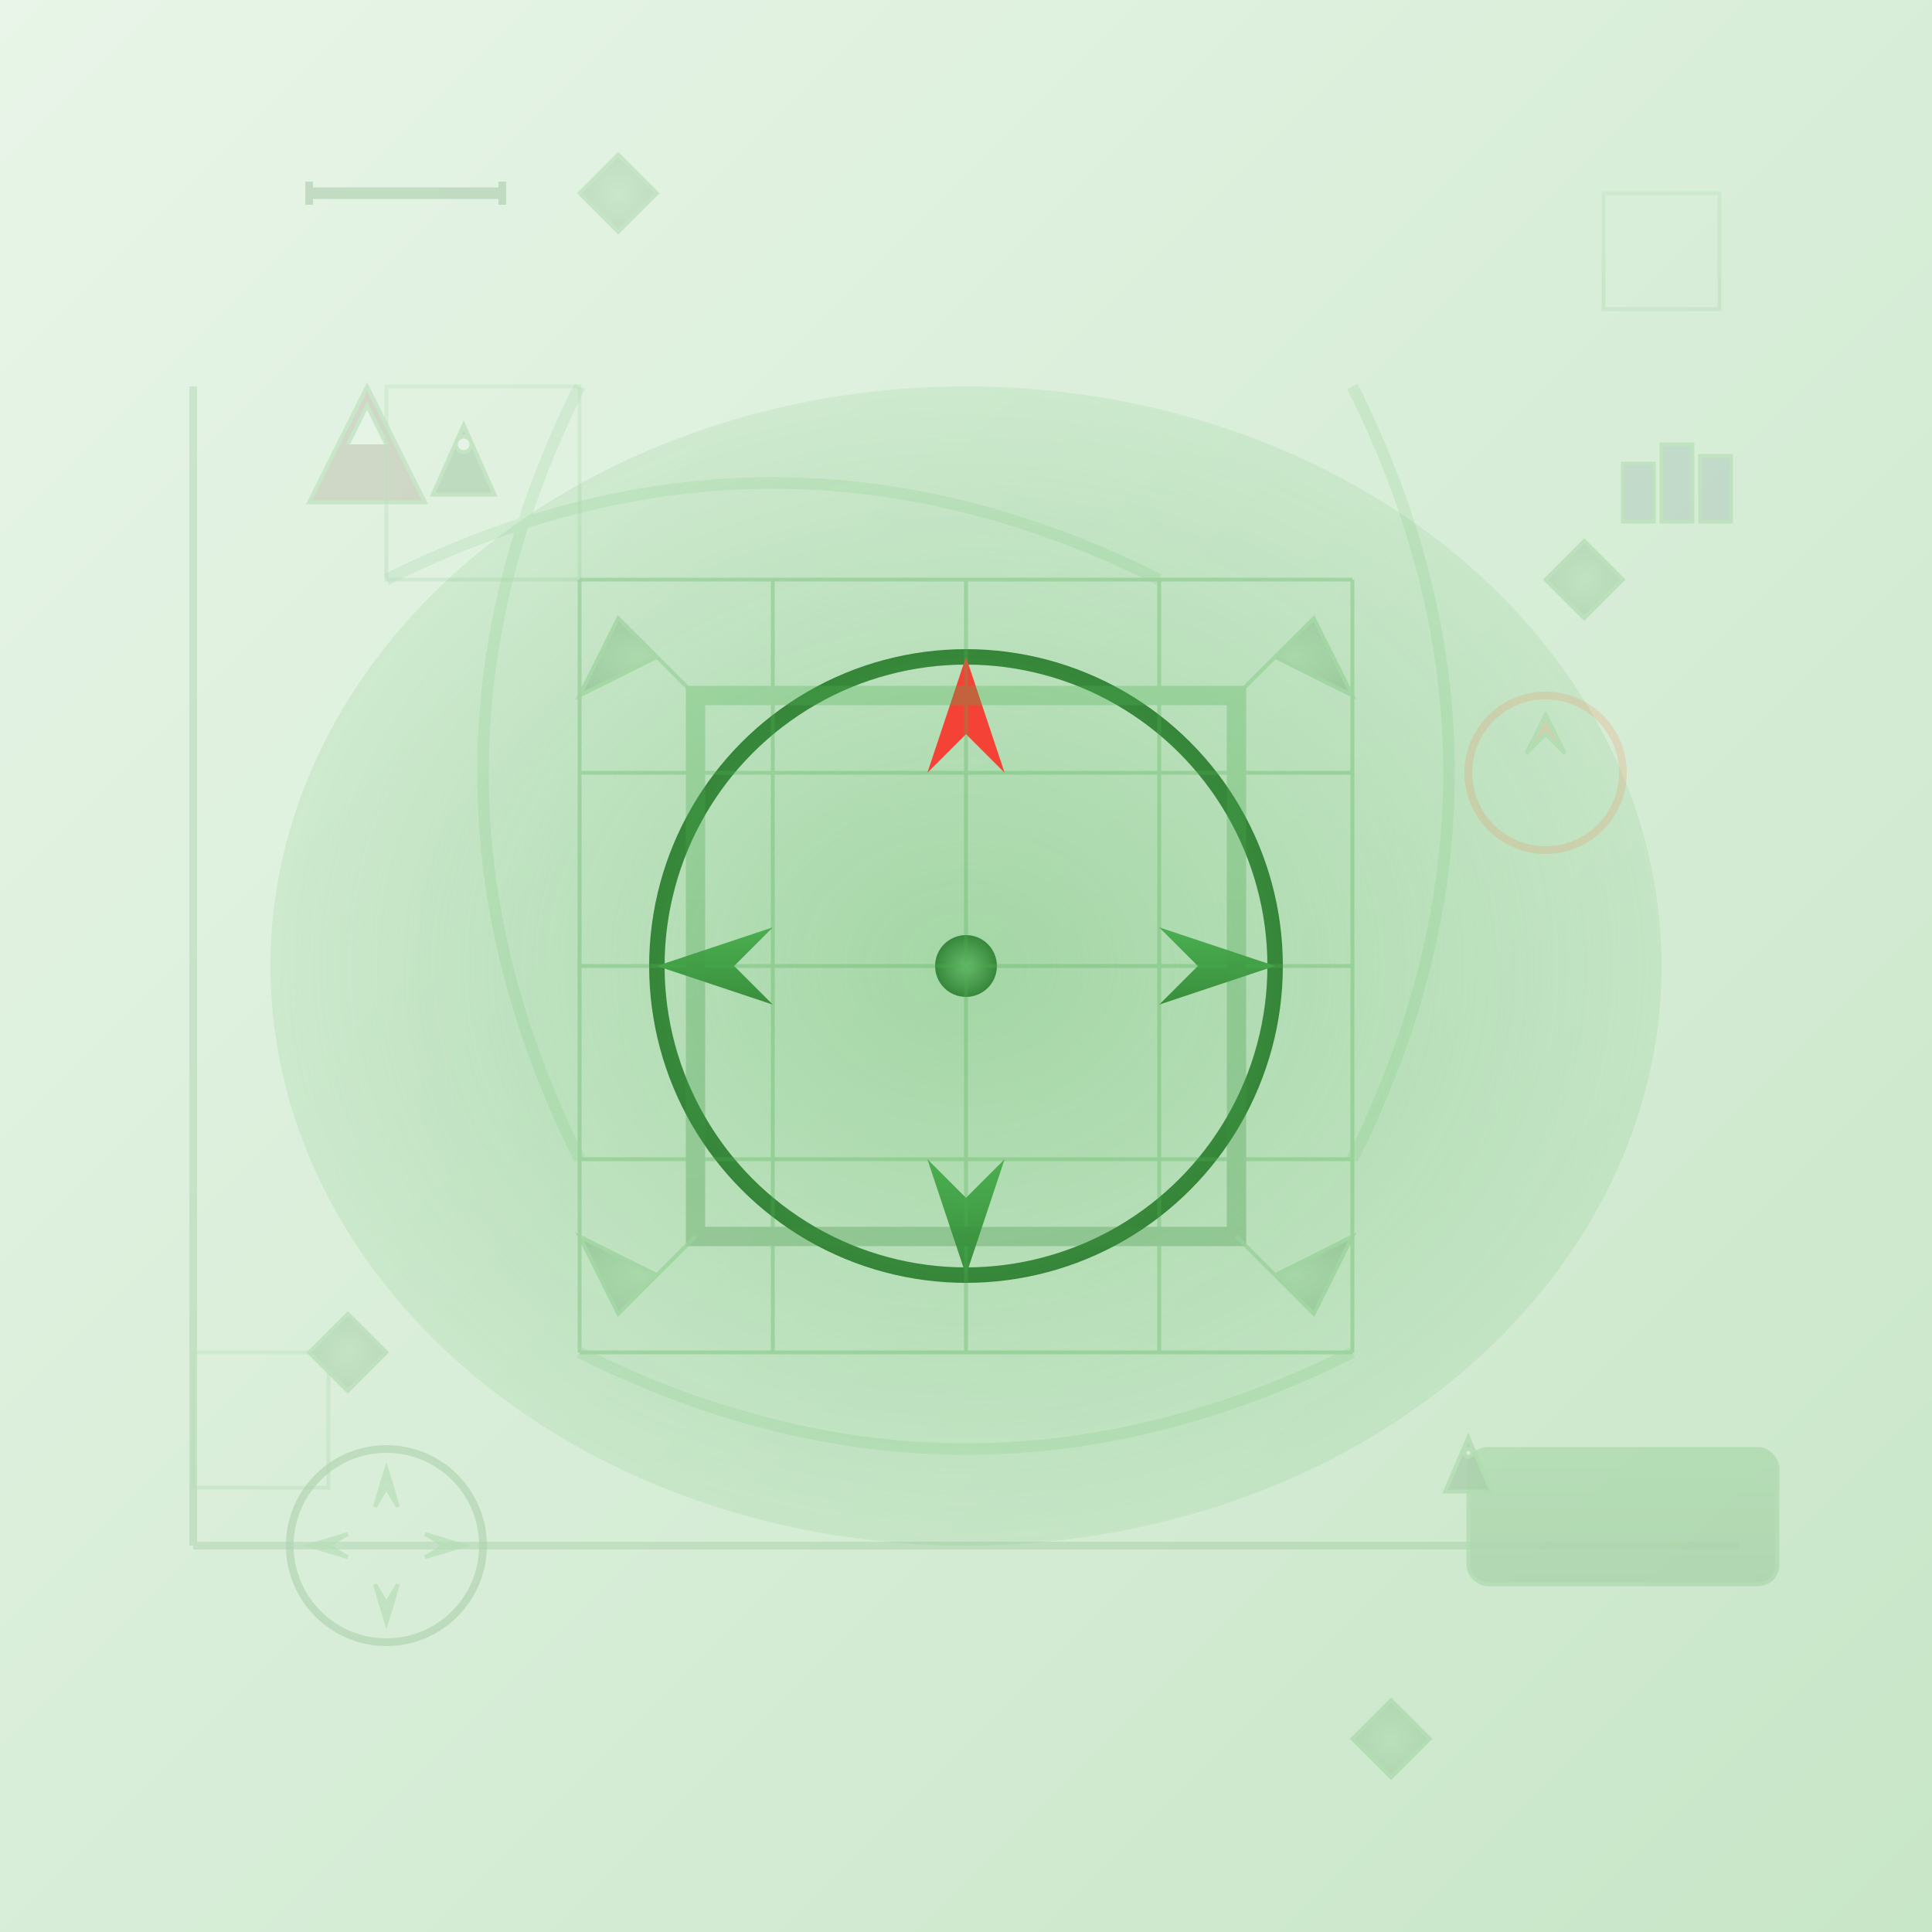 <svg xmlns="http://www.w3.org/2000/svg" width="500" height="500" viewBox="0 0 500 500">
  <rect x="0" y="0" width="500" height="500" fill="#333333" stroke="none"/>
  <defs>
    <linearGradient id="bgGrad70" x1="0%" y1="0%" x2="100%" y2="100%">
      <stop offset="0%" style="stop-color:#e8f5e8;stop-opacity:1" />
      <stop offset="100%" style="stop-color:#c8e6c8;stop-opacity:1" />
    </linearGradient>
    <radialGradient id="compassGrad70" cx="50%" cy="50%" r="60%">
      <stop offset="0%" style="stop-color:#66bb6a;stop-opacity:1" />
      <stop offset="100%" style="stop-color:#2e7d32;stop-opacity:1" />
    </radialGradient>
    <radialGradient id="directionGlow70" cx="50%" cy="50%" r="70%">
      <stop offset="0%" style="stop-color:#81c784;stop-opacity:0.6" />
      <stop offset="100%" style="stop-color:#81c784;stop-opacity:0" />
    </radialGradient>
    <linearGradient id="squareGrad70" x1="0%" y1="0%" x2="0%" y2="100%">
      <stop offset="0%" style="stop-color:#4caf50;stop-opacity:1" />
      <stop offset="100%" style="stop-color:#388e3c;stop-opacity:1" />
    </linearGradient>
  </defs>
  
  <!-- Background -->
  <rect width="500" height="500" fill="url(#bgGrad70)"/>
  
  <!-- Direction aura -->
  <ellipse cx="250" cy="250" rx="180" ry="150" fill="url(#directionGlow70)"/>
  
  <!-- Main compass representing 方 -->
  <!-- Compass circle -->
  <circle cx="250" cy="250" r="80" fill="none" stroke="url(#compassGrad70)" stroke-width="4"/>
  
  <!-- Compass rose -->
  <!-- North -->
  <path d="M250 170 L240 200 L250 190 L260 200 Z" fill="#f44336"/>
  
  <!-- East -->
  <path d="M330 250 L300 240 L310 250 L300 260 Z" fill="url(#squareGrad70)"/>
  
  <!-- South -->
  <path d="M250 330 L240 300 L250 310 L260 300 Z" fill="url(#squareGrad70)"/>
  
  <!-- West -->
  <path d="M170 250 L200 240 L190 250 L200 260 Z" fill="url(#squareGrad70)"/>
  
  <!-- Center pivot -->
  <circle cx="250" cy="250" r="8" fill="url(#compassGrad70)"/>
  
  <!-- Square grid pattern -->
  <g stroke="#4caf50" stroke-width="1" opacity="0.3">
  <line x1="150" y1="150" x2="350" y2="150"/>
  <line x1="150" y1="200" x2="350" y2="200"/>
  <line x1="150" y1="250" x2="350" y2="250"/>
  <line x1="150" y1="300" x2="350" y2="300"/>
  <line x1="150" y1="350" x2="350" y2="350"/>
  
  <line x1="150" y1="150" x2="150" y2="350"/>
  <line x1="200" y1="150" x2="200" y2="350"/>
  <line x1="250" y1="150" x2="250" y2="350"/>
  <line x1="300" y1="150" x2="300" y2="350"/>
  <line x1="350" y1="150" x2="350" y2="350"/>
  
  <!-- Perfect square -->
  <rect x="180" y="180" width="140" height="140" fill="none" stroke="url(#squareGrad70)" stroke-width="5"/>
  
  <!-- Direction arrows -->
  <g fill="url(#compassGrad70)" opacity="0.8">
  <!-- Northeast -->
  <path d="M320 180 L340 160 L350 180 L330 170 Z"/>
  <!-- Southeast -->
  <path d="M320 320 L340 340 L350 320 L330 330 Z"/>
  <!-- Southwest -->
  <path d="M180 320 L160 340 L150 320 L170 330 Z"/>
  <!-- Northwest -->
  <path d="M180 180 L160 160 L150 180 L170 170 Z"/>
  
    <!-- Map elements -->
    <g transform="translate(80,100)" opacity="0.7">
    <!-- Mountain -->
    <path d="M0 30 L15 0 L30 30 Z" fill="#795548"/>
    <path d="M10 15 L15 5 L20 15" fill="#fff"/>
    
    </g>
  
    <g transform="translate(420,100)" opacity="0.7">
    <!-- City -->
    <rect x="0" y="20" width="8" height="15" fill="#607d8b"/>
    <rect x="10" y="15" width="8" height="20" fill="#607d8b"/>
    <rect x="20" y="18" width="8" height="17" fill="#607d8b"/>
    
    </g>
  
    <!-- Coordinate system -->
    <g stroke="#388e3c" stroke-width="2" opacity="0.6">
    <line x1="50" y1="400" x2="450" y2="400"/>
    <line x1="50" y1="400" x2="50" y2="100"/>
    
    <!-- Axis labels -->
    
    </g>
  
    <!-- GPS coordinates -->
    <g transform="translate(420,400)" opacity="0.8">
    <rect x="-40" y="-25" width="80" height="35" rx="5" fill="url(#squareGrad70)"/>
    
    </g>
  
    <!-- Wind rose -->
    <g transform="translate(100,400)" opacity="0.7">
    <circle cx="0" cy="0" r="25" fill="none" stroke="url(#compassGrad70)" stroke-width="2"/>
    <g fill="url(#compassGrad70)">
      <path d="M0,-20 L-3,-10 L0,-15 L3,-10 Z"/>
      <path d="M20,0 L10,-3 L15,0 L10,3 Z"/>
      <path d="M0,20 L-3,10 L0,15 L3,10 Z"/>
      <path d="M-20,0 L-10,-3 L-15,0 L-10,3 Z"/>
    </g>
    </g>
  
    <!-- Geometric patterns -->
    <g stroke="url(#squareGrad70)" stroke-width="1" fill="none" opacity="0.4">
    <rect x="100" y="100" width="50" height="50"/>
    <rect x="350" y="350" width="40" ry="40"/>
    <rect x="50" y="350" width="35" height="35"/>
    <rect x="415" y="50" width="30" height="30"/>
    </g>
  
    <!-- Navigation paths -->
    <g stroke="#4caf50" stroke-width="3" fill="none" opacity="0.5">
    <path d="M100 150 Q200 100 300 150"/>
    <path d="M150 350 Q250 400 350 350"/>
    <path d="M150 100 Q100 200 150 300"/>
    <path d="M350 100 Q400 200 350 300"/>
    </g>
  
    <!-- Survey markers -->
    <g fill="#2e7d32" opacity="0.8">
    <g transform="translate(120,120)">
      <path d="M0,-10 L8,8 L-8,8 Z"/>
      <circle cx="0" cy="-5" r="2" fill="#fff"/>
    </g>
    
    <g transform="translate(380,380)">
      <path d="M0,-8 L6,6 L-6,6 Z"/>
      <circle cx="0" cy="-4" r="1" fill="#fff"/>
    </g>
    </g>
  
    <!-- Direction sparkles -->
    <g fill="url(#compassGrad70)" opacity="0.8">
    <path d="M400 150 L410 140 L420 150 L410 160 Z"/>
    <path d="M80 350 L90 340 L100 350 L90 360 Z"/>
    <path d="M150 50 L160 40 L170 50 L160 60 Z"/>
    <path d="M350 450 L360 440 L370 450 L360 460 Z"/>
    </g>
  
    <!-- Magnetic declination -->
    <g transform="translate(400,200)" opacity="0.6">
    <circle cx="0" cy="0" r="20" fill="none" stroke="#ff5722" stroke-width="2"/>
    <path d="M0,-15 L5,-5 L0,-10 L-5,-5 Z" fill="#ff5722"/>
    
    </g>
  
    <!-- Scale -->
    <g transform="translate(80,50)" opacity="0.8">
    <line x1="0" y1="0" x2="50" y2="0" stroke="#2e7d32" stroke-width="3"/>
    <line x1="0" y1="-3" x2="0" y2="3" stroke="#2e7d32" stroke-width="2"/>
    <line x1="50" y1="-3" x2="50" y2="3" stroke="#2e7d32" stroke-width="2"/>
    
    </g>
  
    <!-- Kanji character 方 -->
    
    </g>
  </g>
</svg> 